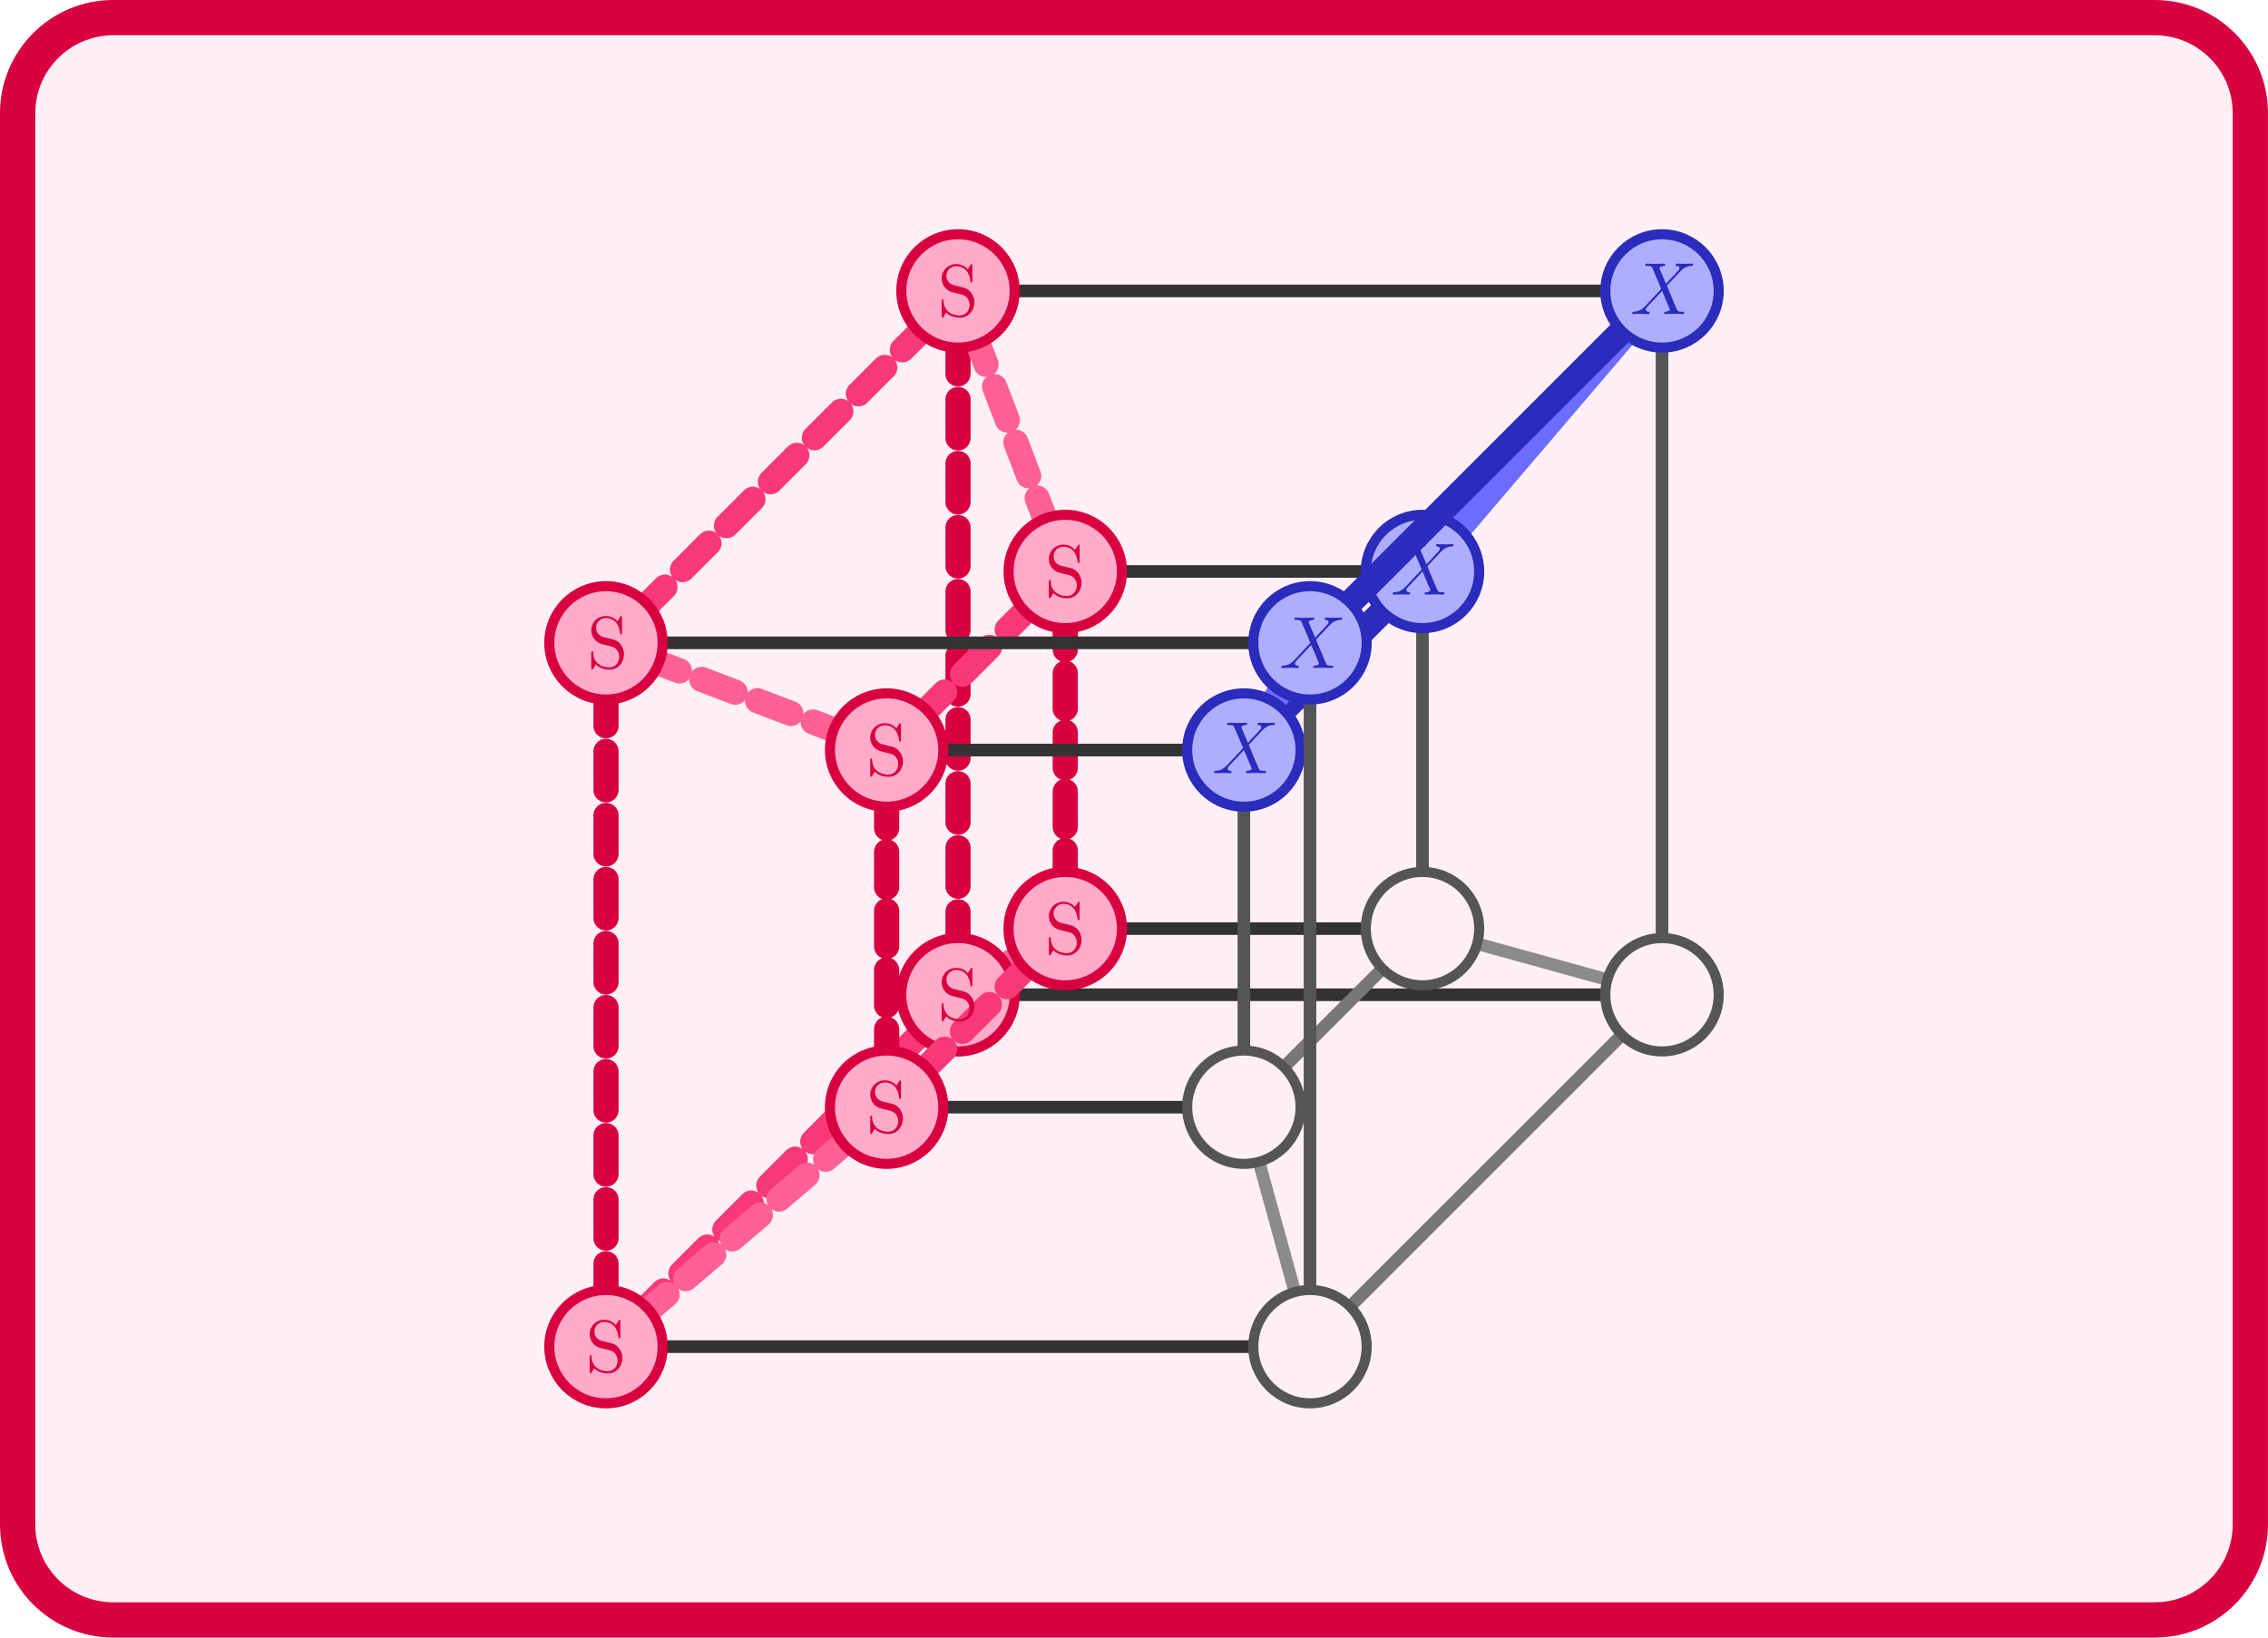 <?xml version="1.0" encoding="UTF-8"?><svg id="Layer_1" xmlns="http://www.w3.org/2000/svg" viewBox="0 0 900 650"><defs><style>.cls-1{fill:#aeaeff;}.cls-1,.cls-2,.cls-3,.cls-4,.cls-5,.cls-6,.cls-7,.cls-8,.cls-9,.cls-10,.cls-11,.cls-12,.cls-13,.cls-14,.cls-15,.cls-16,.cls-17,.cls-18,.cls-19{stroke-miterlimit:10;}.cls-1,.cls-6{stroke:#2b2bbc;}.cls-1,.cls-13,.cls-19{stroke-width:4px;}.cls-20{fill:#2b2bbc;}.cls-2,.cls-3,.cls-4,.cls-5,.cls-6,.cls-7,.cls-8,.cls-9,.cls-10,.cls-11,.cls-12,.cls-14,.cls-15,.cls-16,.cls-17,.cls-18{fill:none;}.cls-2,.cls-4,.cls-5,.cls-7,.cls-8,.cls-9,.cls-10,.cls-11,.cls-12,.cls-14,.cls-15,.cls-16,.cls-17,.cls-18{stroke-linecap:round;}.cls-2,.cls-8,.cls-10,.cls-12{stroke-width:5px;}.cls-2,.cls-13{stroke:#555;}.cls-3{stroke:#6c6cff;}.cls-3,.cls-4,.cls-5,.cls-6,.cls-7,.cls-9,.cls-11,.cls-14,.cls-15,.cls-16,.cls-17,.cls-18{stroke-width:10px;}.cls-4{stroke-dasharray:14.8 9.87;}.cls-4,.cls-5,.cls-15{stroke:#f93877;}.cls-5{stroke-dasharray:15.04 10.03;}.cls-7{stroke-dasharray:14.21 9.47;}.cls-7,.cls-9,.cls-16,.cls-18{stroke:#ff6194;}.cls-8{stroke:#8c8b8b;}.cls-21{fill:#d80041;}.cls-9{stroke-dasharray:15 10;}.cls-10{stroke:#333;}.cls-11{stroke-dasharray:15.25 10.17;}.cls-11,.cls-14,.cls-17,.cls-19{stroke:#d80041;}.cls-12{stroke:#777;}.cls-13,.cls-22{fill:#fff0f5;}.cls-16{stroke-dasharray:14.6 9.73;}.cls-17{stroke-dasharray:14.08 9.39;}.cls-19{fill:#ffabc9;}</style></defs><path class="cls-22" d="M44.91,7h810.17c20.93,0,37.91,16.99,37.91,37.91v560.17c0,20.93-16.99,37.91-37.91,37.91H44.91c-20.92,0-37.91-16.99-37.91-37.91V44.91C7,23.99,23.99,7,44.91,7Z"/><path class="cls-21" d="M855.09,14c17.05,0,30.91,13.87,30.91,30.91v560.17c0,17.05-13.87,30.91-30.91,30.91H44.91c-17.05,0-30.91-13.87-30.91-30.91V44.91c0-17.05,13.87-30.91,30.91-30.91h810.17M855.09,0H44.91C20.11,0,0,20.11,0,44.91v560.17c0,24.81,20.11,44.91,44.91,44.91h810.17c24.81,0,44.91-20.11,44.91-44.91V44.91c0-24.81-20.11-44.91-44.91-44.91h0Z"/><line class="cls-10" x1="380.16" y1="394.84" x2="659.53" y2="394.84"/><line class="cls-14" x1="380.16" y1="394.84" x2="380.16" y2="387.34"/><line class="cls-11" x1="380.16" y1="377.17" x2="380.16" y2="128.06"/><line class="cls-14" x1="380.16" y1="122.98" x2="380.16" y2="115.48"/><line class="cls-2" x1="659.53" y1="394.84" x2="659.53" y2="115.48"/><line class="cls-18" x1="380.16" y1="115.48" x2="382.84" y2="122.48"/><line class="cls-7" x1="386.22" y1="131.33" x2="418.35" y2="215.4"/><line class="cls-18" x1="420.04" y1="219.83" x2="422.72" y2="226.83"/><line class="cls-3" x1="564.48" y1="226.83" x2="659.53" y2="115.48"/><line class="cls-8" x1="564.48" y1="368.59" x2="659.53" y2="394.84"/><line class="cls-18" x1="380.16" y1="394.84" x2="386.55" y2="390.9"/><line class="cls-9" x1="395.06" y1="385.65" x2="412.08" y2="375.15"/><line class="cls-18" x1="416.33" y1="372.53" x2="422.72" y2="368.59"/><line class="cls-15" x1="240.48" y1="535.17" x2="245.79" y2="529.87"/><line class="cls-4" x1="252.76" y1="522.89" x2="371.37" y2="404.28"/><line class="cls-15" x1="374.86" y1="400.79" x2="380.16" y2="395.49"/><line class="cls-10" x1="422.72" y1="226.83" x2="564.48" y2="226.83"/><line class="cls-10" x1="422.72" y1="368.59" x2="564.48" y2="368.59"/><line class="cls-2" x1="564.48" y1="368.59" x2="564.48" y2="226.83"/><line class="cls-14" x1="422.72" y1="368.59" x2="422.72" y2="361.09"/><line class="cls-17" x1="422.72" y1="351.7" x2="422.72" y2="239.03"/><line class="cls-14" x1="422.72" y1="234.33" x2="422.72" y2="226.83"/><line class="cls-15" x1="351.84" y1="297.71" x2="357.14" y2="292.41"/><line class="cls-5" x1="364.23" y1="285.32" x2="413.87" y2="235.68"/><line class="cls-15" x1="417.41" y1="232.14" x2="422.72" y2="226.83"/><line class="cls-6" x1="493.6" y1="297.71" x2="564.48" y2="226.83"/><line class="cls-12" x1="493.6" y1="439.47" x2="564.48" y2="368.59"/><circle class="cls-19" cx="380.16" cy="394.84" r="22.51"/><line class="cls-15" x1="351.84" y1="439.47" x2="357.14" y2="434.17"/><line class="cls-5" x1="364.23" y1="427.08" x2="413.87" y2="377.44"/><line class="cls-15" x1="417.41" y1="373.9" x2="422.72" y2="368.59"/><line class="cls-2" x1="493.6" y1="439.47" x2="493.6" y2="297.71"/><line class="cls-14" x1="351.84" y1="439.47" x2="351.84" y2="431.97"/><line class="cls-17" x1="351.84" y1="422.58" x2="351.84" y2="309.91"/><line class="cls-14" x1="351.84" y1="305.21" x2="351.84" y2="297.71"/><line class="cls-10" x1="351.84" y1="439.47" x2="493.6" y2="439.47"/><line class="cls-10" x1="351.84" y1="297.71" x2="493.6" y2="297.71"/><line class="cls-10" x1="380.16" y1="115.48" x2="659.53" y2="115.48"/><line class="cls-15" x1="241.13" y1="255.81" x2="246.43" y2="250.5"/><line class="cls-4" x1="253.41" y1="243.53" x2="372.02" y2="124.92"/><line class="cls-15" x1="375.51" y1="121.43" x2="380.81" y2="116.13"/><line class="cls-12" x1="519.84" y1="534.52" x2="659.53" y2="394.84"/><line class="cls-18" x1="240.48" y1="255.16" x2="247.49" y2="257.84"/><line class="cls-7" x1="256.34" y1="261.22" x2="340.41" y2="293.35"/><line class="cls-18" x1="344.83" y1="295.04" x2="351.84" y2="297.71"/><line class="cls-8" x1="493.6" y1="439.47" x2="519.84" y2="534.52"/><line class="cls-18" x1="351.84" y1="439.47" x2="346.13" y2="444.34"/><line class="cls-16" x1="338.73" y1="450.66" x2="249.89" y2="526.49"/><line class="cls-18" x1="246.19" y1="529.65" x2="240.48" y2="534.52"/><line class="cls-3" x1="493.6" y1="297.71" x2="519.84" y2="255.16"/><line class="cls-14" x1="240.48" y1="534.52" x2="240.48" y2="527.02"/><line class="cls-11" x1="240.48" y1="516.85" x2="240.48" y2="267.74"/><line class="cls-14" x1="240.48" y1="262.66" x2="240.48" y2="255.16"/><line class="cls-10" x1="240.48" y1="534.52" x2="519.84" y2="534.52"/><circle class="cls-19" cx="351.84" cy="297.71" r="22.49"/><circle class="cls-1" cx="493.6" cy="297.71" r="22.49"/><circle class="cls-19" cx="351.84" cy="439.47" r="22.49"/><circle class="cls-13" cx="493.6" cy="439.47" r="22.49"/><circle class="cls-19" cx="422.72" cy="226.83" r="22.49"/><line class="cls-10" x1="240.48" y1="255.16" x2="519.84" y2="255.16"/><circle class="cls-1" cx="564.48" cy="226.83" r="22.49"/><circle class="cls-19" cx="422.72" cy="368.59" r="22.51"/><circle class="cls-13" cx="564.48" cy="368.59" r="22.49"/><circle class="cls-19" cx="240.47" cy="255.16" r="22.49"/><circle class="cls-19" cx="240.47" cy="534.52" r="22.49"/><circle class="cls-19" cx="380.16" cy="115.48" r="22.49"/><circle class="cls-13" cx="659.53" cy="394.84" r="22.49"/><line class="cls-6" x1="519.84" y1="255.16" x2="659.53" y2="115.48"/><circle class="cls-1" cx="659.53" cy="115.48" r="22.49"/><line class="cls-2" x1="519.84" y1="534.52" x2="519.84" y2="255.16"/><circle class="cls-13" cx="519.84" cy="534.52" r="22.49"/><circle class="cls-1" cx="519.84" cy="255.16" r="22.49"/><path class="cls-20" d="M521.88,253.1l-2.46-5.83c-.09-.23-.15-.35-.15-.38,0-.18.5-.73,1.73-.85.3-.03.59-.06.59-.55,0-.35-.35-.35-.44-.35-1.2,0-2.46.09-3.69.09-.73,0-2.55-.09-3.28-.09-.17,0-.52,0-.52.59,0,.32.29.32.67.32,1.76,0,1.93.3,2.2.94l3.46,8.17-6.18,6.65-.38.32c-1.44,1.55-2.81,2.02-4.31,2.11-.38.03-.64.03-.64.59,0,.03,0,.32.38.32.88,0,1.84-.09,2.75-.09,1.08,0,2.23.09,3.28.09.18,0,.53,0,.53-.59,0-.29-.29-.32-.35-.32-.27-.03-1.17-.09-1.17-.91,0-.47.44-.94.79-1.32l2.99-3.16,2.64-2.87,2.96,7c.12.32.15.35.15.41,0,.24-.56.74-1.7.85-.32.03-.59.06-.59.55,0,.35.32.35.44.35.82,0,2.87-.09,3.69-.09.73,0,2.52.09,3.25.09.2,0,.56,0,.56-.56,0-.35-.3-.35-.53-.35-1.96-.03-2.02-.12-2.52-1.29-1.14-2.72-3.1-7.3-3.78-9.05,1.99-2.05,5.07-5.54,6.01-6.36.85-.7,1.96-1.41,3.72-1.5.38-.03.64-.03.64-.58,0-.03,0-.32-.38-.32-.88,0-1.84.09-2.75.09-1.08,0-2.2-.09-3.25-.09-.18,0-.56,0-.56.59,0,.2.15.29.35.32.27.03,1.17.09,1.17.91,0,.41-.32.79-.56,1.05l-4.75,5.1"/><path class="cls-20" d="M495.18,294.84l-2.46-5.83c-.09-.23-.15-.35-.15-.38,0-.18.5-.73,1.73-.85.3-.03.59-.06.59-.55,0-.35-.35-.35-.44-.35-1.2,0-2.46.09-3.69.09-.73,0-2.55-.09-3.28-.09-.17,0-.52,0-.52.59,0,.32.29.32.67.32,1.76,0,1.93.3,2.2.94l3.46,8.17-6.18,6.65-.38.32c-1.44,1.55-2.81,2.02-4.31,2.11-.38.03-.64.03-.64.59,0,.03,0,.32.38.32.88,0,1.84-.09,2.75-.09,1.08,0,2.23.09,3.28.09.18,0,.53,0,.53-.59,0-.29-.29-.32-.35-.32-.27-.03-1.17-.09-1.17-.91,0-.47.44-.94.79-1.32l2.99-3.16,2.64-2.87,2.96,7c.12.32.15.35.15.41,0,.24-.56.74-1.7.85-.32.03-.59.06-.59.55,0,.35.32.35.44.35.82,0,2.87-.09,3.69-.09.73,0,2.52.09,3.25.09.2,0,.56,0,.56-.56,0-.35-.3-.35-.53-.35-1.96-.03-2.02-.12-2.52-1.29-1.14-2.72-3.1-7.3-3.78-9.05,1.99-2.05,5.07-5.54,6.01-6.36.85-.7,1.96-1.41,3.72-1.5.38-.03.64-.03.64-.58,0-.03,0-.32-.38-.32-.88,0-1.84.09-2.75.09-1.08,0-2.2-.09-3.25-.09-.18,0-.56,0-.56.59,0,.2.15.29.35.32.27.03,1.17.09,1.17.91,0,.41-.32.79-.56,1.05l-4.75,5.1"/><path class="cls-20" d="M566.06,223.96l-2.46-5.83c-.09-.23-.15-.35-.15-.38,0-.18.5-.73,1.73-.85.3-.03.59-.06.59-.55,0-.35-.35-.35-.44-.35-1.2,0-2.46.09-3.69.09-.73,0-2.55-.09-3.28-.09-.17,0-.52,0-.52.59,0,.32.29.32.67.32,1.76,0,1.93.3,2.2.94l3.46,8.17-6.18,6.65-.38.32c-1.44,1.55-2.81,2.02-4.31,2.11-.38.03-.64.03-.64.59,0,.03,0,.32.38.32.88,0,1.84-.09,2.75-.09,1.08,0,2.23.09,3.28.09.18,0,.53,0,.53-.59,0-.29-.29-.32-.35-.32-.27-.03-1.17-.09-1.17-.91,0-.47.44-.94.79-1.32l2.99-3.16,2.64-2.87,2.96,7c.12.32.15.35.15.41,0,.24-.56.74-1.7.85-.32.03-.59.06-.59.55,0,.35.32.35.44.35.82,0,2.87-.09,3.69-.09.73,0,2.52.09,3.25.09.2,0,.56,0,.56-.56,0-.35-.3-.35-.53-.35-1.96-.03-2.02-.12-2.52-1.29-1.14-2.72-3.1-7.3-3.78-9.05,1.99-2.05,5.07-5.54,6.01-6.36.85-.7,1.96-1.41,3.72-1.5.38-.03.64-.03.64-.58,0-.03,0-.32-.38-.32-.88,0-1.84.09-2.75.09-1.08,0-2.2-.09-3.25-.09-.18,0-.56,0-.56.59,0,.2.15.29.35.32.27.03,1.17.09,1.17.91,0,.41-.32.79-.56,1.05l-4.75,5.1"/><path class="cls-20" d="M661.11,112.61l-2.46-5.83c-.09-.23-.15-.35-.15-.38,0-.18.5-.73,1.73-.85.3-.03.59-.06.59-.55,0-.35-.35-.35-.44-.35-1.2,0-2.46.09-3.69.09-.73,0-2.55-.09-3.28-.09-.17,0-.52,0-.52.59,0,.32.29.32.67.32,1.76,0,1.93.3,2.2.94l3.46,8.17-6.18,6.65-.38.32c-1.44,1.55-2.81,2.02-4.31,2.11-.38.03-.64.03-.64.59,0,.03,0,.32.38.32.88,0,1.84-.09,2.75-.09,1.08,0,2.23.09,3.28.09.18,0,.53,0,.53-.59,0-.29-.29-.32-.35-.32-.27-.03-1.17-.09-1.17-.91,0-.47.44-.94.79-1.32l2.99-3.16,2.64-2.87,2.96,7c.12.32.15.35.15.41,0,.24-.56.74-1.7.85-.32.03-.59.06-.59.55,0,.35.32.35.44.35.82,0,2.87-.09,3.69-.09.73,0,2.52.09,3.25.09.2,0,.56,0,.56-.56,0-.35-.3-.35-.53-.35-1.96-.03-2.02-.12-2.52-1.29-1.14-2.72-3.1-7.3-3.78-9.05,1.99-2.05,5.07-5.54,6.01-6.36.85-.7,1.96-1.41,3.72-1.5.38-.03.64-.03.64-.58,0-.03,0-.32-.38-.32-.88,0-1.84.09-2.75.09-1.08,0-2.2-.09-3.25-.09-.18,0-.56,0-.56.59,0,.2.15.29.35.32.27.03,1.17.09,1.17.91,0,.41-.32.79-.56,1.05l-4.75,5.1"/><path class="cls-21" d="M243.23,253.8l-3.75-.91c-1.81-.44-2.96-2.02-2.96-3.72,0-2.05,1.58-3.84,3.87-3.84,4.89,0,5.54,4.8,5.71,6.12.03.17.03.35.35.35.38,0,.38-.15.38-.7v-5.89c0-.49,0-.7-.32-.7-.2,0-.23.03-.44.38l-1.03,1.67c-.88-.85-2.08-2.05-4.68-2.05-3.25,0-5.72,2.58-5.72,5.68,0,2.43,1.56,4.57,3.84,5.36.32.12,1.82.47,3.86.97.79.2,1.67.41,2.49,1.49.62.76.91,1.73.91,2.7,0,2.08-1.46,4.19-3.92,4.19-.85,0-3.08-.15-4.63-1.59-1.7-1.58-1.79-3.46-1.82-4.51-.03-.3-.26-.3-.35-.3-.38,0-.38.21-.38.73v5.86c0,.5,0,.7.32.7.2,0,.23-.06.44-.38,0-.03.09-.12,1.06-1.67.91.99,2.78,2.05,5.39,2.05,3.43,0,5.77-2.87,5.77-6.09,0-2.93-1.93-5.33-4.39-5.92"/><path class="cls-21" d="M382.26,114.12l-3.75-.91c-1.81-.44-2.96-2.02-2.96-3.72,0-2.05,1.58-3.84,3.87-3.84,4.89,0,5.54,4.8,5.71,6.12.03.17.03.35.35.35.38,0,.38-.15.38-.7v-5.89c0-.49,0-.7-.32-.7-.2,0-.23.03-.44.38l-1.03,1.67c-.88-.85-2.08-2.05-4.68-2.05-3.25,0-5.72,2.58-5.72,5.68,0,2.43,1.56,4.57,3.84,5.36.32.12,1.82.47,3.86.97.79.2,1.67.41,2.49,1.49.62.76.91,1.73.91,2.7,0,2.08-1.46,4.19-3.92,4.19-.85,0-3.08-.15-4.63-1.59-1.7-1.58-1.79-3.46-1.82-4.51-.03-.3-.26-.3-.35-.3-.38,0-.38.21-.38.73v5.86c0,.5,0,.7.32.7.2,0,.23-.06.44-.38,0-.03.09-.12,1.06-1.67.91.99,2.78,2.05,5.39,2.05,3.43,0,5.77-2.87,5.77-6.09,0-2.93-1.93-5.33-4.39-5.92"/><path class="cls-21" d="M424.81,225.47l-3.75-.91c-1.81-.44-2.96-2.02-2.96-3.72,0-2.05,1.58-3.84,3.87-3.84,4.89,0,5.54,4.8,5.71,6.12.03.17.03.35.35.35.38,0,.38-.15.38-.7v-5.89c0-.49,0-.7-.32-.7-.2,0-.23.03-.44.38l-1.03,1.67c-.88-.85-2.08-2.05-4.68-2.05-3.25,0-5.72,2.58-5.72,5.68,0,2.43,1.56,4.57,3.84,5.36.32.12,1.82.47,3.86.97.79.2,1.67.41,2.49,1.49.62.76.91,1.73.91,2.7,0,2.08-1.46,4.19-3.92,4.19-.85,0-3.08-.15-4.63-1.59-1.7-1.58-1.79-3.46-1.82-4.51-.03-.3-.26-.3-.35-.3-.38,0-.38.21-.38.73v5.86c0,.5,0,.7.32.7.2,0,.23-.06.44-.38,0-.03.09-.12,1.06-1.67.91.99,2.78,2.05,5.39,2.05,3.43,0,5.77-2.87,5.77-6.09,0-2.93-1.93-5.33-4.39-5.92"/><path class="cls-21" d="M353.93,296.35l-3.75-.91c-1.81-.44-2.96-2.02-2.96-3.72,0-2.05,1.58-3.84,3.87-3.84,4.89,0,5.54,4.8,5.71,6.12.03.17.03.35.35.35.38,0,.38-.15.38-.7v-5.89c0-.49,0-.7-.32-.7-.2,0-.23.03-.44.38l-1.03,1.67c-.88-.85-2.08-2.05-4.68-2.05-3.25,0-5.72,2.58-5.72,5.68,0,2.43,1.56,4.57,3.84,5.36.32.12,1.82.47,3.86.97.79.2,1.67.41,2.49,1.49.62.76.91,1.73.91,2.7,0,2.08-1.46,4.19-3.92,4.19-.85,0-3.08-.15-4.63-1.59-1.7-1.58-1.79-3.46-1.82-4.51-.03-.3-.26-.3-.35-.3-.38,0-.38.21-.38.73v5.86c0,.5,0,.7.32.7.2,0,.23-.06.44-.38,0-.03.09-.12,1.06-1.67.91.99,2.78,2.05,5.39,2.05,3.43,0,5.77-2.87,5.77-6.09,0-2.93-1.93-5.33-4.39-5.92"/><path class="cls-21" d="M424.81,367.23l-3.75-.91c-1.81-.44-2.96-2.02-2.96-3.72,0-2.05,1.58-3.84,3.87-3.84,4.89,0,5.54,4.8,5.71,6.12.03.17.03.35.35.35.38,0,.38-.15.38-.7v-5.89c0-.49,0-.7-.32-.7-.2,0-.23.03-.44.38l-1.03,1.67c-.88-.85-2.08-2.05-4.68-2.05-3.25,0-5.72,2.58-5.72,5.68,0,2.43,1.56,4.57,3.84,5.36.32.12,1.82.47,3.86.97.79.2,1.67.41,2.49,1.49.62.76.91,1.73.91,2.7,0,2.08-1.46,4.19-3.92,4.19-.85,0-3.08-.15-4.63-1.59-1.7-1.58-1.79-3.46-1.82-4.51-.03-.3-.26-.3-.35-.3-.38,0-.38.21-.38.73v5.86c0,.5,0,.7.32.7.2,0,.23-.06.44-.38,0-.03.09-.12,1.06-1.67.91.99,2.78,2.05,5.39,2.05,3.43,0,5.77-2.87,5.77-6.09,0-2.93-1.93-5.33-4.39-5.92"/><path class="cls-21" d="M382.26,393.48l-3.75-.91c-1.81-.44-2.96-2.02-2.96-3.72,0-2.05,1.58-3.84,3.87-3.84,4.89,0,5.54,4.8,5.71,6.12.03.17.03.35.35.35.38,0,.38-.15.38-.7v-5.89c0-.49,0-.7-.32-.7-.2,0-.23.03-.44.38l-1.03,1.67c-.88-.85-2.08-2.05-4.68-2.05-3.25,0-5.72,2.58-5.72,5.68,0,2.43,1.56,4.57,3.84,5.36.32.12,1.82.47,3.86.97.79.2,1.67.41,2.49,1.49.62.76.91,1.73.91,2.7,0,2.08-1.46,4.19-3.92,4.19-.85,0-3.08-.15-4.63-1.59-1.7-1.58-1.79-3.46-1.82-4.51-.03-.3-.26-.3-.35-.3-.38,0-.38.21-.38.73v5.86c0,.5,0,.7.32.7.2,0,.23-.06.44-.38,0-.03.09-.12,1.06-1.67.91.99,2.78,2.05,5.39,2.05,3.43,0,5.77-2.87,5.77-6.09,0-2.93-1.93-5.33-4.39-5.92"/><path class="cls-21" d="M353.93,438.11l-3.75-.91c-1.81-.44-2.96-2.02-2.96-3.72,0-2.05,1.58-3.84,3.87-3.84,4.89,0,5.54,4.8,5.71,6.12.03.17.03.35.35.35.38,0,.38-.15.38-.7v-5.89c0-.49,0-.7-.32-.7-.2,0-.23.03-.44.38l-1.03,1.67c-.88-.85-2.08-2.05-4.68-2.05-3.25,0-5.72,2.58-5.72,5.68,0,2.43,1.56,4.57,3.84,5.36.32.12,1.82.47,3.86.97.79.2,1.67.41,2.49,1.49.62.76.91,1.73.91,2.7,0,2.08-1.46,4.19-3.92,4.19-.85,0-3.08-.15-4.63-1.59-1.7-1.58-1.79-3.46-1.82-4.51-.03-.3-.26-.3-.35-.3-.38,0-.38.21-.38.73v5.86c0,.5,0,.7.32.7.2,0,.23-.06.44-.38,0-.03.09-.12,1.06-1.67.91.99,2.78,2.05,5.39,2.05,3.43,0,5.77-2.87,5.77-6.09,0-2.93-1.93-5.33-4.39-5.92"/><path class="cls-21" d="M242.58,533.16l-3.75-.91c-1.81-.44-2.96-2.02-2.96-3.72,0-2.05,1.58-3.84,3.87-3.84,4.89,0,5.54,4.8,5.71,6.12.03.17.03.35.35.35.38,0,.38-.15.38-.7v-5.89c0-.49,0-.7-.32-.7-.2,0-.23.03-.44.38l-1.03,1.67c-.88-.85-2.08-2.05-4.68-2.05-3.25,0-5.72,2.58-5.72,5.68,0,2.43,1.56,4.57,3.84,5.36.32.12,1.82.47,3.86.97.79.2,1.67.41,2.49,1.49.62.76.91,1.73.91,2.7,0,2.08-1.46,4.19-3.92,4.19-.85,0-3.08-.15-4.63-1.59-1.7-1.58-1.79-3.46-1.82-4.51-.03-.3-.26-.3-.35-.3-.38,0-.38.21-.38.73v5.86c0,.5,0,.7.32.7.2,0,.23-.06.44-.38,0-.03.09-.12,1.06-1.67.91.99,2.78,2.05,5.39,2.05,3.43,0,5.77-2.87,5.77-6.09,0-2.93-1.93-5.33-4.39-5.92"/></svg>